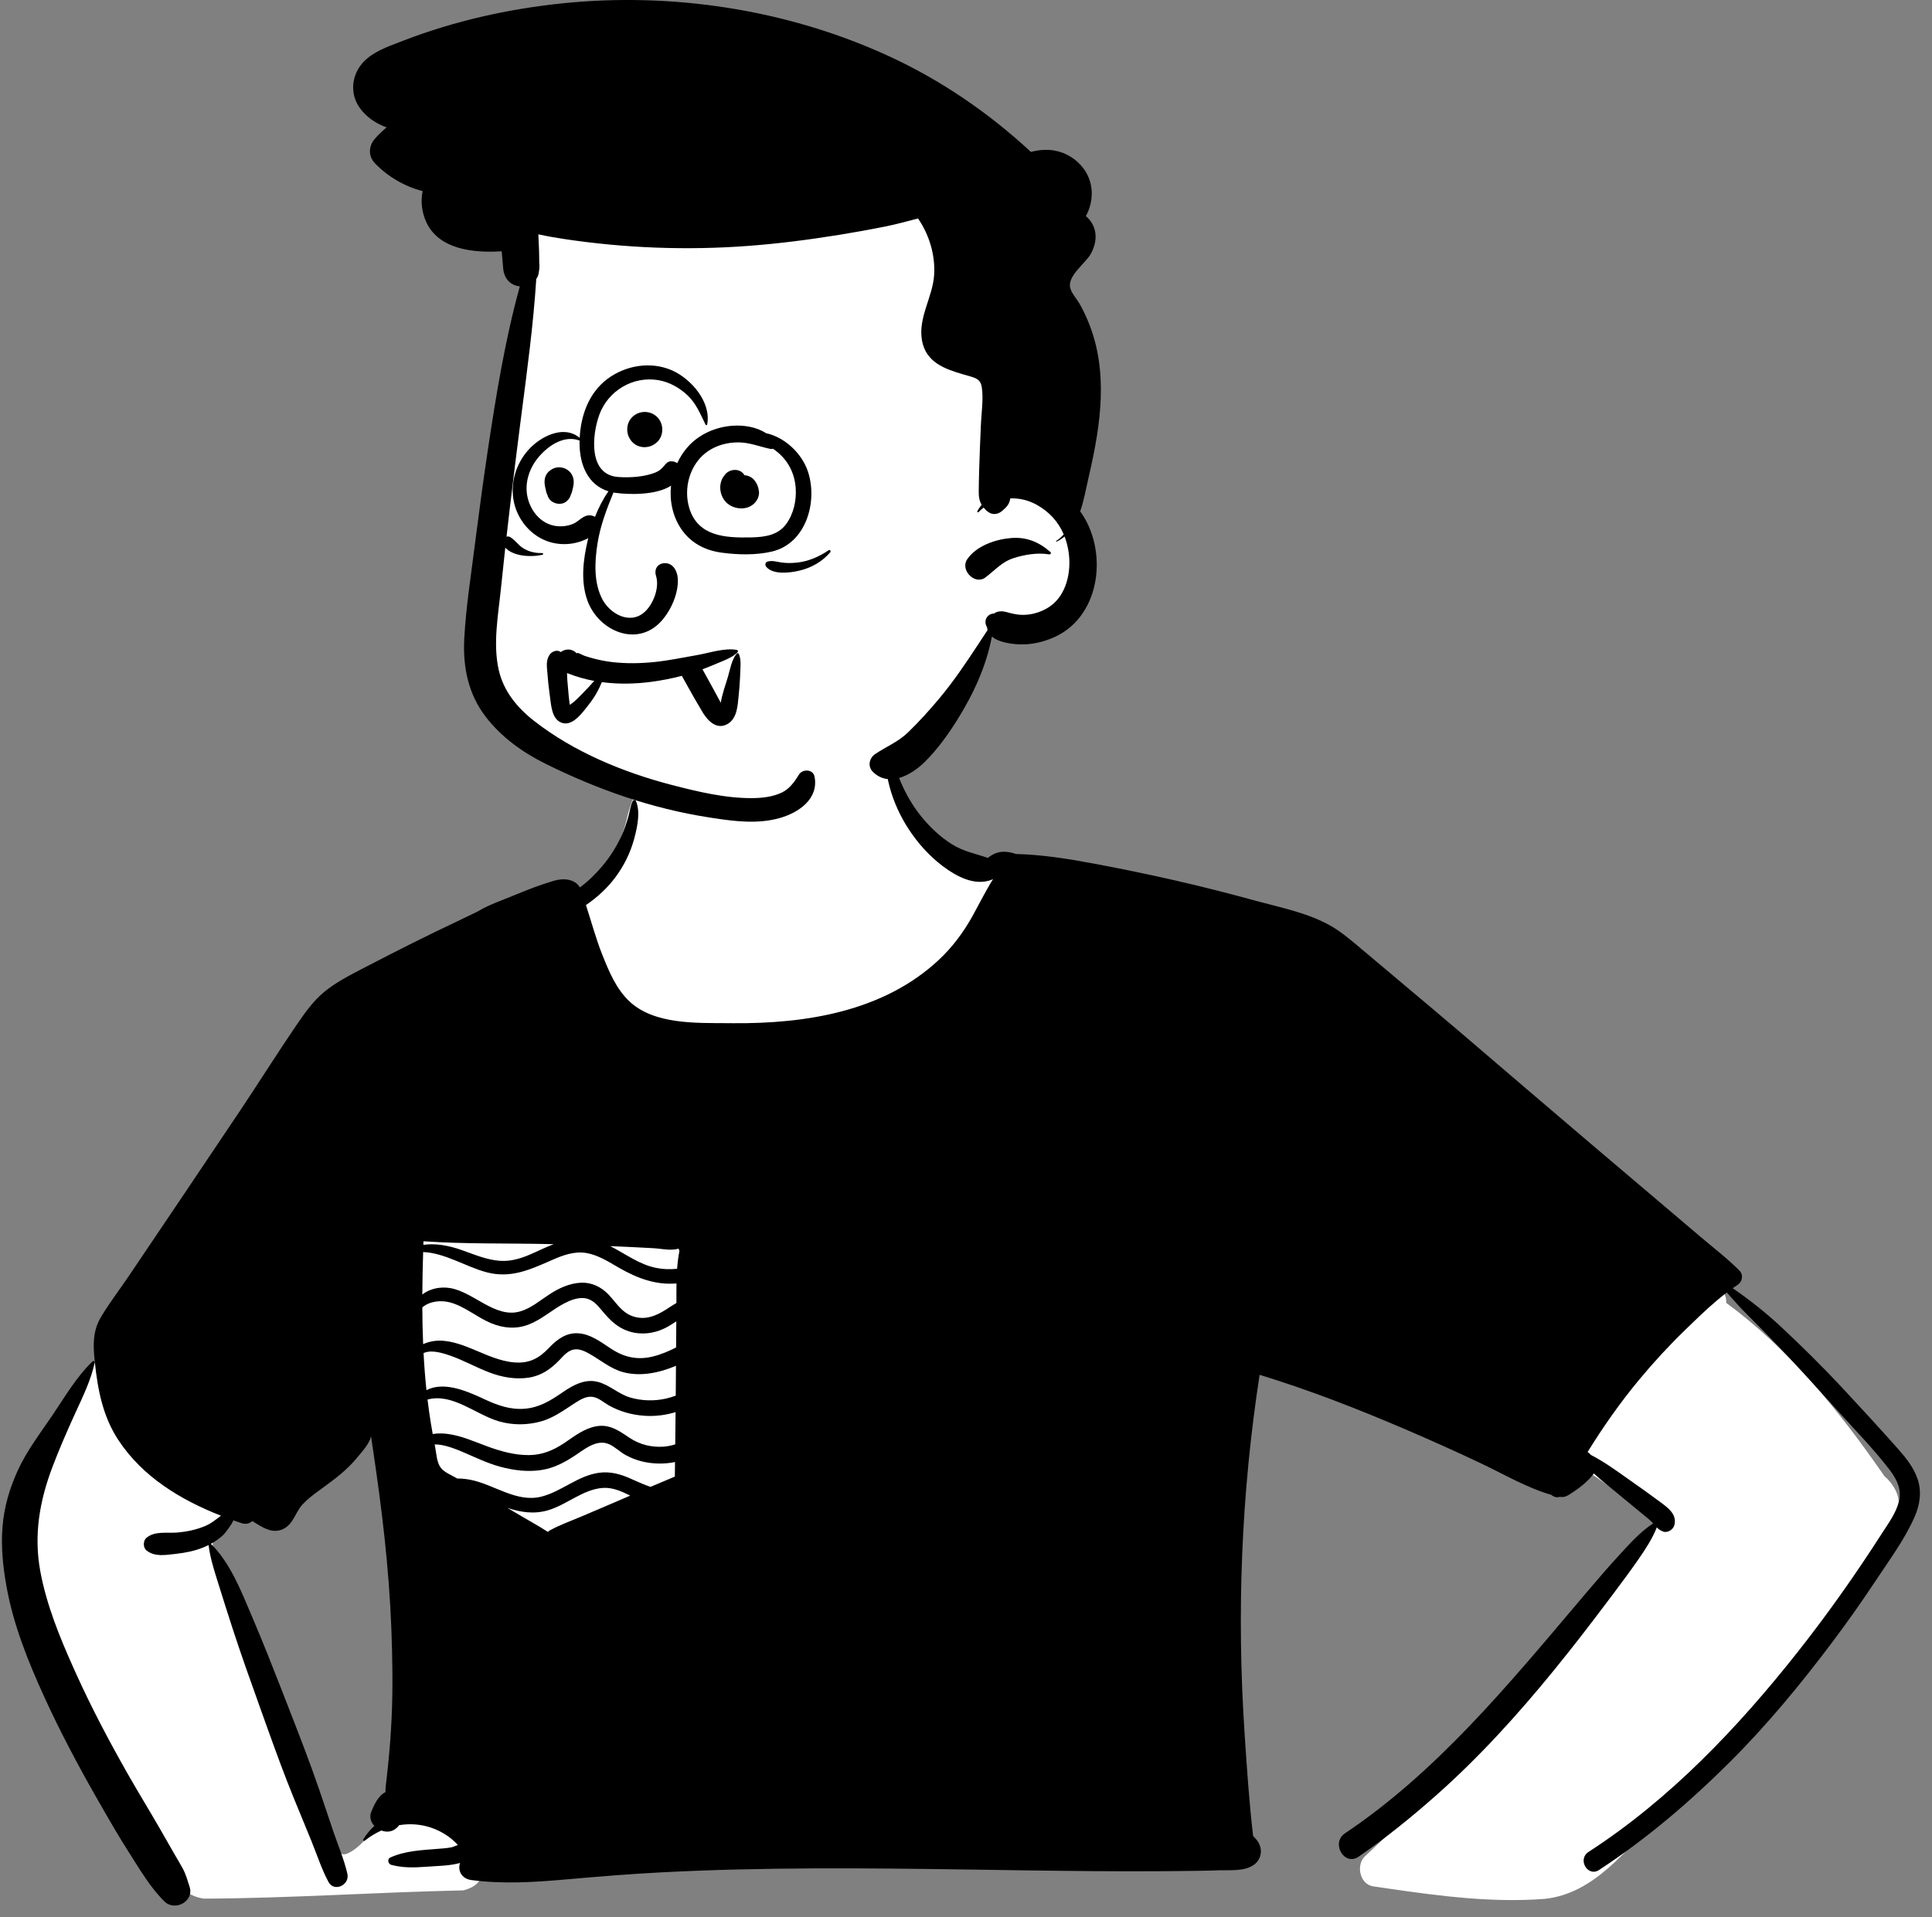 <svg width="132" height="131" viewBox="0 0 132 131" fill="none" xmlns="http://www.w3.org/2000/svg">
<rect x="0" y="0" width="132" height="131" fill="#808080" stroke="none"/>
<path fill-rule="evenodd" clip-rule="evenodd" d="M58.856 48.111C52.851 47.681 44.618 48.872 42.881 55.722C42.342 58.215 41.281 59.309 39.497 60.939C28.179 75.431 67.669 77.867 69.699 63.735C73.976 65.294 78.632 65.624 82.911 67.199C85.232 68.056 87.337 69.41 89.353 70.825C97.577 76.668 105.685 82.678 113.879 88.564C110.708 90.024 104.679 95.602 107.136 99.35C107.708 100.08 108.558 100.583 109.309 101.117L109.705 101.4C110.558 102.011 111.993 103.053 112.786 103.619L112.933 103.725C112.99 103.767 113.055 103.813 113.113 103.855C107.391 112.225 100.693 119.948 93.264 126.843C92.632 127.431 92.891 128.747 93.807 128.9L94.897 129.06C98.419 129.573 102.008 130.035 105.557 129.756C109.013 129.38 111.096 126.319 113.459 124.102C118.178 119.277 122.57 114.13 126.571 108.694L126.654 108.579C127.899 106.877 129.552 105.137 129.673 102.939C129.894 102.278 129.313 101.331 128.755 100.881L128.565 100.606C125.573 96.301 122.187 92.15 117.945 89.033C117.96 88.568 117.746 88.08 117.321 87.772L99.591 74.937C95.017 71.787 90.765 68.086 85.807 65.543C80.737 63.101 75.015 63.005 69.819 60.967C69.709 59.498 66.622 59.123 66.719 59.35C63.462 57.383 61.785 55.043 61.268 52.892C60.751 50.741 61.394 48.78 58.856 48.111ZM15.013 94.193C9.531 85.941 4.305 95.072 2.023 100.574C-0.674 108.105 4.911 117.368 8.518 123.86C9.847 125.663 11.594 129.466 13.936 129.742C19.837 129.718 25.746 129.302 31.65 129.178C35.462 128.232 30.113 122.501 26.419 124.594C25.299 125.013 24.74 126.285 23.648 126.693C23.25 126.778 23.223 126.6 23.061 126.204L23.038 126.148C22.75 125.463 22.47 124.774 22.186 124.086C19.782 118.164 17.241 112.295 14.714 106.428C14.175 105.154 14.932 104.104 15.916 103.346C16.669 102.726 19.909 101.211 16.857 101.877C18.032 99.148 16.62 96.379 15.013 94.193ZM28.624 82.897C28.096 82.831 27.418 83.363 27.337 83.879C26.663 88.152 27.413 92.377 28.313 96.557L28.478 97.322C28.81 98.847 29.181 100.402 30.008 101.738C30.852 103.102 32.129 104.129 33.596 104.754C38.299 106.629 44.149 104.775 47.609 101.269C49.822 98.236 47.876 94.426 47.505 91.101C47.856 90.206 47.985 89.169 48.188 88.246L48.213 88.136L49.002 84.69C49.176 83.93 48.623 82.89 47.713 82.995C41.37 83.722 34.959 83.69 28.624 82.897Z" fill="white"/>
<path fill-rule="evenodd" clip-rule="evenodd" d="M6.472 93.114C6.491 93.029 6.389 92.964 6.323 93.028C5.207 94.103 4.419 95.478 3.554 96.752C2.73 97.966 1.834 99.133 1.22 100.472C0.649 101.717 0.28 102.98 0.171 104.348C0.061 105.707 0.203 107.068 0.443 108.406C0.914 111.042 1.921 113.537 3.027 115.962C4.102 118.318 5.317 120.608 6.6 122.856L7.06 123.658C7.62 124.635 8.187 125.61 8.794 126.557C9.55 127.735 10.239 128.951 11.236 129.934C11.943 130.634 13.276 129.934 12.954 128.934C12.814 128.498 12.704 128.089 12.487 127.684C12.322 127.376 12.136 127.077 11.962 126.774C11.613 126.167 11.267 125.558 10.918 124.951C10.184 123.676 9.412 122.424 8.686 121.144C7.426 118.925 6.236 116.665 5.184 114.338L5.06 114.063C4.092 111.909 3.175 109.677 2.749 107.347C2.302 104.891 2.702 102.577 3.574 100.269C4.025 99.076 4.532 97.909 5.06 96.747L5.161 96.525C5.67 95.416 6.21 94.312 6.472 93.114ZM60.659 50.643C60.649 50.599 60.575 50.596 60.569 50.643C60.255 52.728 60.953 54.933 62.089 56.668C62.709 57.615 63.473 58.47 64.374 59.158L64.444 59.211C65.365 59.899 66.608 60.564 67.751 60.117C67.787 60.104 67.82 60.088 67.851 60.07C67.723 60.27 67.604 60.479 67.483 60.688C67.124 61.312 66.802 61.958 66.451 62.587C65.825 63.712 65.078 64.719 64.134 65.6C60.362 69.123 55.064 69.96 50.089 69.92L49.737 69.917C47.552 69.902 44.694 70.013 43.007 68.431C42.1 67.581 41.601 66.373 41.15 65.239C40.707 64.127 40.404 62.979 40.035 61.848C40.804 61.321 41.509 60.677 42.063 59.925C42.641 59.141 43.077 58.259 43.329 57.317L43.366 57.176C43.561 56.425 43.757 55.432 43.443 54.723C43.407 54.641 43.273 54.647 43.235 54.723C43.066 55.062 43.034 55.445 42.93 55.808C42.809 56.23 42.672 56.65 42.492 57.049C42.144 57.824 41.684 58.561 41.132 59.206C40.677 59.74 40.183 60.23 39.619 60.642C39.287 60.068 38.515 59.991 37.87 60.18C37.004 60.433 36.15 60.758 35.316 61.101L35.149 61.17C34.324 61.512 33.392 61.827 32.619 62.294C32.15 62.518 31.701 62.743 31.277 62.942C29.169 63.933 27.093 64.984 25.025 66.056L24.582 66.285C23.716 66.737 22.858 67.192 22.104 67.822C21.338 68.462 20.742 69.338 20.183 70.158C18.903 72.035 17.698 73.965 16.433 75.852C13.879 79.659 11.325 83.466 8.756 87.263C8.135 88.183 7.435 89.08 6.877 90.038C6.343 90.954 6.358 91.894 6.462 92.917L6.481 93.104C6.681 94.98 7.024 96.78 8.076 98.388C9.731 100.917 12.339 102.491 15.098 103.575C14.761 103.826 14.444 104.096 14.043 104.269C13.425 104.533 12.765 104.67 12.097 104.725C11.384 104.782 10.581 104.604 10.003 105.088C9.772 105.282 9.765 105.748 10.003 105.942C10.558 106.395 11.276 106.265 11.953 106.189L11.993 106.185C12.621 106.115 13.24 105.999 13.83 105.768C13.975 105.711 14.12 105.647 14.26 105.577C14.255 105.589 14.253 105.604 14.255 105.619C14.356 106.391 14.574 107.12 14.805 107.857L14.951 108.324C15.249 109.278 15.549 110.23 15.858 111.182C16.446 112.993 17.086 114.788 17.729 116.58L18.283 118.127C18.853 119.714 19.43 121.298 20.067 122.859C20.461 123.821 20.857 124.784 21.253 125.746C21.639 126.686 21.96 127.7 22.439 128.595C22.833 129.331 23.907 128.804 23.735 128.047C23.509 127.054 23.082 126.069 22.757 125.102C22.425 124.122 22.101 123.14 21.764 122.161C21.178 120.461 20.529 118.784 19.877 117.108L19.231 115.447C18.596 113.819 17.955 112.193 17.269 110.586L17.194 110.41C16.482 108.73 15.746 106.84 14.452 105.538C14.435 105.52 14.412 105.511 14.388 105.508C14.706 105.336 15.004 105.127 15.266 104.879L15.278 104.866C15.382 104.757 15.81 104.216 15.947 103.893C16.127 103.957 16.305 104.018 16.485 104.078C16.797 104.184 17.055 104.108 17.238 103.941L17.585 104.156C17.957 104.383 18.356 104.598 18.767 104.609C19.284 104.623 19.69 104.337 19.966 103.916C20.215 103.54 20.363 103.134 20.677 102.797C20.986 102.465 21.344 102.186 21.71 101.919L22.141 101.605C22.932 101.028 23.698 100.444 24.335 99.682C24.655 99.296 25.084 98.84 25.278 98.377C25.316 98.288 25.34 98.204 25.344 98.122C25.387 98.411 25.431 98.701 25.474 98.99C26.085 103.055 26.579 107.149 26.737 111.26C26.814 113.288 26.849 115.318 26.758 117.346C26.713 118.36 26.639 119.372 26.538 120.382C26.487 120.888 26.434 121.393 26.373 121.897L26.359 122.014C26.341 122.168 26.329 122.317 26.343 122.459C25.85 122.702 25.567 123.315 25.37 123.795C25.22 124.16 25.337 124.515 25.578 124.771C25.29 125.034 25.032 125.343 24.816 125.697C24.773 125.769 24.866 125.825 24.922 125.78C25.277 125.498 25.659 125.266 26.057 125.088C26.267 125.167 26.495 125.189 26.705 125.13C26.934 125.068 27.131 124.915 27.273 124.722C28.404 124.536 29.581 124.763 30.599 125.472C30.811 125.62 31.002 125.787 31.184 125.968C31.216 125.999 31.248 126.04 31.281 126.079L31.059 126.164C30.966 126.199 30.891 126.226 30.862 126.232C30.668 126.272 30.471 126.293 30.274 126.31L29.979 126.334C28.845 126.428 27.715 126.459 26.661 126.934C26.439 127.034 26.516 127.375 26.726 127.432C27.495 127.641 28.259 127.625 29.043 127.569L29.211 127.557C29.94 127.501 30.722 127.504 31.433 127.303C31.263 127.768 31.494 128.376 32.205 128.472C34.34 128.756 36.487 128.622 38.624 128.433C40.782 128.243 42.939 128.063 45.102 127.95C52.1 127.582 59.109 127.652 66.113 127.752L70.072 127.81C73.228 127.854 76.385 127.889 79.542 127.865L81.019 127.851C81.644 127.845 82.269 127.837 82.892 127.819L83.266 127.806C84.01 127.78 84.993 127.892 85.639 127.451C86.172 127.089 86.291 126.424 85.969 125.887C85.876 125.733 85.749 125.595 85.616 125.461C85.343 123.126 85.189 120.781 85.033 118.436C84.489 110.231 84.806 102.069 86.061 93.947C89.428 94.976 92.743 96.267 95.973 97.652C97.72 98.401 99.458 99.178 101.176 99.993C102.744 100.737 104.319 101.668 105.995 102.152C106.147 102.287 106.36 102.351 106.549 102.291L106.573 102.283H106.574C106.747 102.323 106.938 102.298 107.126 102.185C107.164 102.162 107.202 102.139 107.24 102.115L107.297 102.079C107.887 101.707 108.48 101.249 108.898 100.689C109.405 101.16 109.95 101.591 110.486 102.027C111.068 102.502 111.648 102.979 112.223 103.46C112.451 103.652 112.703 103.834 112.905 104.055L112.934 104.087C112.939 104.093 112.943 104.098 112.947 104.103C112.075 104.667 111.312 105.524 110.628 106.269C109.894 107.068 109.185 107.892 108.482 108.72L107.801 109.523C102.988 115.209 98.125 121.101 91.893 125.28C90.909 125.941 91.847 127.55 92.826 126.875C94.677 125.6 96.428 124.183 98.111 122.693C101.059 120.083 103.711 117.155 106.195 114.104C107.452 112.56 108.672 110.978 109.867 109.386L110.273 108.846C110.813 108.125 111.351 107.403 111.866 106.664L111.974 106.509C112.425 105.857 112.906 105.125 113.197 104.374C113.309 104.487 113.435 104.582 113.62 104.654C113.935 104.777 114.323 104.519 114.4 104.211C114.588 103.464 113.939 103.019 113.411 102.623C112.769 102.144 112.116 101.681 111.461 101.221L111.227 101.056C110.408 100.475 109.585 99.879 108.693 99.42C108.666 99.384 108.634 99.35 108.597 99.321C108.554 99.287 108.513 99.255 108.47 99.223C109.536 97.494 110.704 95.832 112.008 94.262C112.989 93.081 114.029 91.954 115.131 90.886L115.626 90.406C116.374 89.683 117.152 88.95 117.983 88.322L118.243 88.617C118.59 89.009 118.94 89.399 119.311 89.768C120.041 90.494 120.76 91.234 121.477 91.974C122.666 93.205 123.816 94.474 124.961 95.745L125.534 96.381C126.727 97.705 128.005 99.005 129.09 100.421L129.144 100.492C129.617 101.127 129.954 101.83 129.734 102.638C129.522 103.416 129.017 104.105 128.582 104.777L128.539 104.844C126.763 107.612 124.86 110.309 122.822 112.89C118.74 118.06 114.084 122.959 108.528 126.554C107.758 127.052 108.478 128.29 109.249 127.786C112.494 125.665 115.474 123.116 118.216 120.38C120.734 117.868 123.015 115.103 125.152 112.264C126.194 110.879 127.193 109.465 128.15 108.02C129.077 106.617 130.151 105.174 130.823 103.626C131.176 102.812 131.306 101.931 131.017 101.073C130.752 100.285 130.228 99.631 129.684 99.015L129.633 98.957C128.38 97.55 127.105 96.159 125.819 94.782C124.529 93.4 123.179 92.068 121.801 90.775C120.719 89.757 119.591 88.86 118.384 88.029C118.493 87.952 118.601 87.878 118.712 87.806C119.049 87.587 119.134 87.118 118.839 86.82C118.032 86.005 117.102 85.296 116.226 84.554C115.404 83.856 114.581 83.158 113.759 82.459C112.084 81.039 110.41 79.618 108.736 78.198C105.728 75.646 102.738 73.076 99.74 70.513C98.49 69.445 97.229 68.39 95.971 67.332L93.735 65.45L92.642 64.531C92.082 64.062 91.51 63.598 90.873 63.24C89.374 62.398 87.572 62.033 85.92 61.587L85.811 61.557C83.958 61.05 82.096 60.573 80.223 60.148C78.349 59.722 76.466 59.335 74.576 58.984C72.877 58.668 71.137 58.398 69.405 58.357C68.975 58.194 68.436 58.137 68.013 58.311C67.838 58.384 67.656 58.49 67.493 58.625C66.646 58.327 65.81 58.185 65.019 57.681C64.228 57.178 63.529 56.518 62.94 55.79C61.724 54.283 61.087 52.502 60.659 50.643ZM41.184 101.676C41.855 101.629 42.46 101.906 43.059 102.202C42.721 102.349 42.383 102.494 42.045 102.639L39.796 103.599C39.053 103.916 38.266 104.192 37.56 104.582C37.509 104.61 37.469 104.644 37.439 104.683C36.705 104.213 35.928 103.793 35.184 103.346C35.013 103.244 34.842 103.143 34.671 103.041C35.557 103.337 36.466 103.486 37.429 103.207C38.712 102.837 39.827 101.771 41.184 101.676ZM39.344 99.423L39.464 99.341C40.116 98.894 40.893 98.32 41.684 98.721C42.057 98.91 42.362 99.216 42.729 99.42C43.099 99.626 43.505 99.784 43.917 99.879C44.601 100.037 45.384 100.06 46.119 99.908L46.108 100.902C45.552 101.132 44.999 101.367 44.446 101.604C44.087 101.481 43.742 101.334 43.379 101.172L43.133 101.062C42.434 100.747 41.728 100.537 40.954 100.637C39.498 100.824 38.398 101.906 37.006 102.267C35.299 102.71 33.759 101.436 32.146 101.122C31.88 101.069 31.606 101.038 31.334 101.034L31.243 101.033L31.202 101.01C30.855 100.806 30.336 100.611 30.094 100.268C29.831 99.897 29.809 99.274 29.723 98.837C29.714 98.794 29.705 98.749 29.697 98.705C29.849 98.705 30.004 98.713 30.16 98.742C30.653 98.833 31.116 99.008 31.575 99.203C32.443 99.571 33.291 99.991 34.204 100.236C35.098 100.476 36.033 100.591 36.954 100.458C37.853 100.328 38.599 99.922 39.344 99.423ZM39.203 95.927L39.338 95.84C39.694 95.613 40.102 95.378 40.538 95.462C40.927 95.537 41.262 95.847 41.601 96.038C42.345 96.458 43.18 96.688 44.032 96.746C44.74 96.794 45.476 96.708 46.157 96.497L46.134 98.699C45.884 98.778 45.626 98.835 45.354 98.855C44.528 98.917 43.722 98.719 43.029 98.263L42.679 98.03C42.079 97.636 41.516 97.323 40.722 97.467C39.937 97.61 39.278 98.114 38.635 98.553L38.53 98.624C37.792 99.111 37.044 99.426 36.139 99.433C35.162 99.441 34.196 99.169 33.286 98.834C32.383 98.503 31.525 98.105 30.559 97.983C30.263 97.946 29.903 97.935 29.564 97.993C29.519 97.743 29.477 97.495 29.436 97.245C29.349 96.709 29.274 96.174 29.209 95.637C30.923 95.176 32.505 96.669 34.097 97.129C35.02 97.395 36.025 97.392 36.949 97.134C37.803 96.896 38.474 96.401 39.203 95.927ZM39.199 92.22C39.565 92.15 39.927 92.319 40.238 92.492C41.031 92.932 41.716 93.545 42.615 93.776C43.771 94.074 45.036 93.818 46.184 93.331C46.18 94.01 46.174 94.69 46.169 95.37C45.953 95.452 45.731 95.518 45.505 95.57C44.701 95.754 43.85 95.729 43.058 95.498C42.251 95.261 41.633 94.623 40.823 94.424C39.996 94.219 39.216 94.617 38.549 95.069L38.348 95.206C37.586 95.724 36.847 96.173 35.893 96.261C34.885 96.354 34.008 96.038 33.107 95.62L32.898 95.522C31.757 94.998 30.276 94.402 29.137 94.998C29.048 94.152 28.983 93.305 28.939 92.458C29.096 92.399 29.258 92.357 29.445 92.356C29.892 92.354 30.361 92.495 30.777 92.641C31.687 92.963 32.534 93.442 33.435 93.785C34.289 94.112 35.235 94.283 36.146 94.136C36.99 94.001 37.623 93.559 38.206 92.955L38.291 92.865C38.547 92.593 38.821 92.294 39.199 92.22ZM38.531 89.077C38.953 88.855 39.467 88.647 39.955 88.712C40.42 88.774 40.731 89.09 41.017 89.427L41.173 89.612C41.685 90.219 42.19 90.73 42.981 90.98C43.8 91.237 44.669 91.136 45.431 90.759C45.702 90.625 45.954 90.458 46.207 90.293L46.193 92.079C45.687 92.331 45.173 92.558 44.607 92.696C43.564 92.95 42.678 92.762 41.786 92.187L41.692 92.126C41.02 91.684 40.331 91.159 39.502 91.109C38.692 91.061 38.084 91.51 37.55 92.06L37.488 92.125C36.815 92.835 36.136 93.181 35.135 93.099C34.165 93.02 33.257 92.591 32.369 92.222L32.288 92.189C31.476 91.855 30.539 91.511 29.647 91.639C29.433 91.669 29.157 91.735 28.91 91.851C28.874 91.015 28.858 90.179 28.854 89.342C29.361 88.902 30.15 88.829 30.785 89.009C31.779 89.291 32.593 90.019 33.542 90.414C34.383 90.765 35.261 90.843 36.119 90.511C37.006 90.169 37.701 89.516 38.531 89.077ZM28.91 85.559C30.395 85.611 31.848 86.577 33.266 86.945C34.85 87.357 36.143 86.796 37.554 86.174L37.736 86.094C38.461 85.775 39.238 85.49 40.041 85.62C40.823 85.748 41.515 86.181 42.188 86.573L42.316 86.647C43.542 87.345 44.79 87.823 46.22 87.703C46.212 88.153 46.216 88.6 46.215 89.039C45.98 89.174 45.753 89.326 45.539 89.465L45.461 89.514C44.779 89.94 44.076 90.221 43.263 89.957C42.477 89.702 42.108 89.018 41.569 88.455C41.073 87.938 40.426 87.623 39.701 87.653C38.921 87.684 38.183 88.028 37.538 88.448C36.894 88.868 36.27 89.411 35.516 89.621C33.824 90.092 32.374 88.301 30.774 88.023C30.102 87.905 29.361 88.054 28.854 88.459C28.86 87.494 28.881 86.527 28.91 85.559ZM41.694 85.154C41.903 85.162 42.113 85.171 42.322 85.18C43.096 85.213 43.871 85.251 44.645 85.295C45.181 85.324 45.841 85.489 46.367 85.325C46.38 85.379 46.398 85.431 46.422 85.481C46.342 85.877 46.293 86.287 46.263 86.701C45.777 86.754 45.283 86.736 44.804 86.636C43.655 86.398 42.721 85.672 41.694 85.154ZM28.933 84.822C31.761 85.016 34.611 84.949 37.444 85.011L37.783 85.019C37.797 85.019 37.81 85.02 37.824 85.02C37.499 85.146 37.177 85.29 36.855 85.437L36.534 85.584C35.776 85.933 35.003 86.219 34.154 86.157C33.244 86.091 32.386 85.72 31.536 85.419C30.724 85.133 29.79 84.94 28.925 85.066C28.927 84.984 28.929 84.903 28.933 84.822Z" fill="black"/>
<path fill-rule="evenodd" clip-rule="evenodd" d="M36.331 19.395C36.763 16.779 35.345 16.237 36.331 13.751C38.523 9.144 44.495 9.342 48.878 8.988C53.767 8.801 58.715 9.446 63.221 11.406C64.298 11.875 65.333 12.425 66.326 13.051C67.184 13.592 67.066 14.62 66.525 15.181C70.427 20.709 68.195 28.129 71.309 33.948C71.884 34.988 72.645 35.921 73.145 37.003C73.905 38.648 73.953 41.006 72.23 42.098C69.803 43.401 68.448 40.821 67.256 44.562C61.299 57.605 49.324 58.339 37.955 51.539C36.972 50.992 35.968 50.373 35.225 49.513C33.539 47.615 33.738 44.946 33.7 42.576C33.68 41.187 33.676 39.798 33.69 38.409C33.743 32.782 35.607 24.976 36.331 19.395Z" fill="white"/>
<path fill-rule="evenodd" clip-rule="evenodd" d="M60.545 3.752C53.681 0.637 45.896 -0.544 38.408 0.23C34.712 0.612 31.065 1.431 27.595 2.762L27.29 2.88C26.433 3.21 25.51 3.537 24.859 4.209C24.101 4.989 23.889 6.169 24.43 7.133C24.851 7.882 25.608 8.419 26.415 8.706C26.13 8.939 25.86 9.199 25.608 9.489C25.181 9.975 25.149 10.668 25.608 11.147C26.492 12.071 27.639 12.739 28.875 13.059C28.736 13.73 28.811 14.473 29.108 15.141C29.963 17.06 32.369 17.288 34.221 17.174L34.277 17.171L34.38 18.35C34.435 18.978 34.811 19.465 35.449 19.561C35.471 19.565 35.494 19.567 35.516 19.569C34.507 23.221 33.897 26.987 33.334 30.73C33.039 32.684 32.776 34.642 32.524 36.602L32.44 37.255C32.172 39.368 31.836 41.502 31.72 43.631C31.616 45.562 31.984 47.406 33.173 48.965C34.241 50.362 35.697 51.409 37.263 52.186C40.801 53.943 44.525 55.251 48.438 55.857L48.698 55.898C50.209 56.128 51.765 56.323 53.259 55.904C54.572 55.537 55.949 54.59 55.652 53.068C55.552 52.554 54.834 52.532 54.588 52.929L54.531 53.021C54.236 53.489 53.912 53.925 53.397 54.167C52.794 54.451 52.094 54.531 51.435 54.538C49.594 54.56 47.676 54.101 45.904 53.641C42.593 52.781 39.193 51.379 36.481 49.255C35.327 48.352 34.4 47.224 34.073 45.772C33.669 43.981 34.041 42.024 34.224 40.225C34.602 36.512 35.052 32.806 35.526 29.104L35.621 28.364C36.021 25.269 36.44 22.174 36.64 19.061C36.723 18.948 36.779 18.819 36.801 18.678L36.832 18.475C36.859 18.302 36.864 18.143 36.845 17.996C36.843 17.434 36.828 16.875 36.795 16.313C36.79 16.212 36.785 16.112 36.782 16.012C37.366 16.141 37.955 16.245 38.546 16.333C42.7 16.959 46.92 17.116 51.108 16.805C53.198 16.649 55.271 16.381 57.339 16.047C58.391 15.877 59.44 15.688 60.485 15.478C61.24 15.327 61.98 15.122 62.723 14.929C63.49 16.046 63.904 17.419 63.824 18.769C63.733 20.308 62.708 21.704 62.995 23.277C63.265 24.75 64.526 25.206 65.771 25.571L66.3 25.724C66.708 25.843 67.003 25.958 67.077 26.447C67.204 27.288 67.048 28.234 67.016 29.08C66.976 30.079 66.925 31.079 66.901 32.079C66.889 32.596 66.869 33.116 66.87 33.633C66.871 34.001 66.926 34.251 67.068 34.489C66.958 34.626 66.86 34.775 66.773 34.933C66.745 34.985 66.814 35.039 66.855 34.997C66.966 34.882 67.084 34.778 67.208 34.684C67.271 34.762 67.343 34.84 67.429 34.924L67.435 34.915C67.702 35.181 68.125 35.206 68.455 34.924L68.542 34.849C68.783 34.637 68.949 34.461 69.017 34.11C69.02 34.092 69.023 34.074 69.026 34.056C69.64 34.035 70.265 34.181 70.817 34.486C71.694 34.971 72.311 35.662 72.675 36.515C72.53 36.685 72.36 36.838 72.162 36.965C72.134 36.984 72.158 37.026 72.189 37.011C72.391 36.916 72.573 36.798 72.735 36.661C72.866 36.997 72.957 37.357 73.013 37.739C73.21 39.087 72.859 40.734 71.641 41.502C71.114 41.835 70.512 42.015 69.887 42.017C69.583 42.018 69.32 41.967 69.025 41.894C68.824 41.845 68.625 41.773 68.416 41.773C68.237 41.773 68.071 41.818 67.918 41.907L67.96 41.911C68.064 41.921 68.044 41.925 67.9 41.925C67.452 41.944 67.196 42.399 67.402 42.794L67.429 42.855C67.434 42.868 67.439 42.878 67.443 42.886L67.459 42.991C67.461 43.001 67.463 43.011 67.464 43.022L67.471 43.043C67.472 43.046 67.473 43.05 67.474 43.053L66.803 44.077C65.98 45.33 65.138 46.578 64.18 47.723C63.509 48.526 62.797 49.313 62.045 50.042C61.369 50.697 60.559 51.013 59.793 51.528C59.385 51.801 59.265 52.373 59.636 52.741C60.727 53.824 62.27 52.964 63.164 52.084C64.01 51.25 64.741 50.247 65.371 49.242C66.49 47.457 67.379 45.558 67.769 43.496C67.931 43.645 68.138 43.738 68.347 43.811C68.767 43.956 69.229 44.017 69.672 44.033C70.522 44.061 71.373 43.855 72.137 43.49C75.247 42.006 75.704 37.563 73.802 34.943C74.059 34.199 74.202 33.392 74.358 32.704L74.428 32.396C75.215 28.96 75.743 25.342 74.349 21.974C74.17 21.54 73.968 21.116 73.73 20.711C73.538 20.385 73.209 20.038 73.119 19.668C72.917 18.854 74.161 17.998 74.523 17.352C74.95 16.594 75.01 15.7 74.429 15.006C74.355 14.919 74.275 14.838 74.188 14.768C74.738 13.769 74.764 12.513 74.039 11.528C73.562 10.878 72.834 10.424 72.04 10.286C71.554 10.202 70.97 10.233 70.436 10.383C67.513 7.668 64.177 5.4 60.545 3.752ZM71.771 37.726C70.991 37.037 70.129 36.676 69.066 36.767C67.997 36.859 66.71 37.301 66.082 38.218C65.586 38.943 66.597 40.005 67.324 39.461C67.987 38.965 68.429 38.405 69.252 38.139C69.99 37.9 70.905 37.747 71.678 37.883C71.763 37.898 71.848 37.793 71.771 37.726Z" fill="black"/>
<path fill-rule="evenodd" clip-rule="evenodd" d="M50.35 44.414C49.538 44.257 48.528 44.599 47.718 44.748L47.658 44.759C46.676 44.931 45.697 45.138 44.704 45.239C43.757 45.336 42.789 45.353 41.842 45.244C41.386 45.192 40.935 45.103 40.493 44.983C40.304 44.932 40.116 44.875 39.931 44.812L39.91 44.804C39.774 44.747 39.406 44.535 39.41 44.654C39.306 44.534 39.164 44.449 39.007 44.408C38.786 44.35 38.503 44.404 38.318 44.561C38.077 44.37 37.717 44.507 37.555 44.735C37.279 45.127 37.369 45.585 37.404 46.039L37.407 46.079C37.438 46.507 37.484 46.932 37.542 47.357L37.567 47.539C37.656 48.167 37.681 49.203 38.441 49.409C39.043 49.572 39.594 48.953 39.982 48.461L40.194 48.189C40.446 47.87 40.674 47.541 40.858 47.178C40.942 47.013 41.023 46.844 41.093 46.672C41.102 46.651 41.109 46.631 41.115 46.612C42.231 46.762 43.374 46.741 44.493 46.593C45.201 46.499 45.899 46.364 46.587 46.183L46.897 46.744C47.26 47.398 47.628 48.05 48.015 48.689L48.045 48.738C48.407 49.314 49.014 49.892 49.731 49.46C50.372 49.073 50.4 48.194 50.467 47.538C50.512 47.1 50.549 46.659 50.566 46.218L50.573 46.029C50.584 45.602 50.654 45.107 50.49 44.707C50.466 44.649 50.382 44.604 50.332 44.666C49.989 45.083 49.885 45.729 49.737 46.241C49.572 46.811 49.333 47.433 49.247 48.024L49.223 47.983C49.139 47.822 49.053 47.662 48.966 47.503L48.706 47.025C48.474 46.593 48.236 46.164 47.997 45.736C48.27 45.633 48.541 45.523 48.811 45.411L49.423 45.155C49.772 45.007 50.129 44.84 50.391 44.572C50.438 44.524 50.422 44.428 50.35 44.414ZM38.741 45.991C39.344 46.236 39.968 46.413 40.603 46.531C40.562 46.573 40.521 46.615 40.483 46.659C40.333 46.832 40.175 46.998 40.016 47.162L39.92 47.261C39.676 47.511 39.309 47.924 38.934 48.164L38.914 48.056C38.911 48.037 38.908 48.021 38.907 48.008L38.867 47.652C38.86 47.593 38.854 47.533 38.848 47.474C38.816 47.153 38.79 46.831 38.764 46.509C38.749 46.34 38.746 46.165 38.741 45.991ZM45.876 25.292C44.44 24.679 42.736 24.968 41.499 25.895C40.234 26.844 39.68 28.386 39.607 29.924C38.606 29.069 37.165 29.716 36.322 30.517C35.349 31.442 34.857 32.837 35.084 34.161C35.309 35.481 36.264 36.645 37.556 37.038C38.173 37.225 38.862 37.23 39.484 37.055C39.695 36.995 39.953 36.903 40.192 36.775C40.179 36.83 40.165 36.885 40.152 36.94C39.842 38.253 39.666 39.729 40.131 41.028C40.879 43.115 43.536 44.283 45.195 42.431C45.846 41.703 46.352 40.565 46.313 39.573C46.292 39.052 45.997 38.449 45.388 38.485C44.916 38.512 44.692 38.907 44.813 39.326L44.82 39.35C45.076 40.15 44.639 41.306 44.005 41.852C43.034 42.688 41.701 41.96 41.17 40.979C40.551 39.836 40.627 38.369 40.825 37.125C41.019 35.904 41.452 34.786 41.912 33.656C41.961 33.665 42.01 33.673 42.061 33.68C42.975 33.804 44.836 33.851 45.847 33.188C45.738 34.211 45.951 35.264 46.532 36.131C47.18 37.096 48.155 37.607 49.29 37.763C50.393 37.916 51.67 37.947 52.759 37.685C55.077 37.129 55.894 34.266 55.193 32.2C54.778 30.977 53.621 29.878 52.335 29.6C51.673 29.164 50.783 29.035 50.018 29.095C48.876 29.184 47.752 29.677 46.987 30.544C46.694 30.875 46.454 31.25 46.269 31.652C46.207 31.603 46.134 31.566 46.052 31.547C45.924 31.517 45.812 31.51 45.687 31.554C45.625 31.576 45.535 31.654 45.481 31.704L45.357 31.85C45.206 32.026 45.062 32.174 44.792 32.284C44.041 32.59 43.022 32.656 42.224 32.594C40.187 32.434 40.443 29.735 40.945 28.348C41.539 26.706 43.242 25.684 44.976 25.976C45.72 26.101 46.431 26.497 46.976 27.015C47.584 27.594 47.845 28.292 48.21 29.025C48.231 29.068 48.306 29.058 48.315 29.011C48.615 27.467 47.193 25.855 45.876 25.292ZM56.726 37.739C56.788 37.666 56.706 37.538 56.618 37.599C55.968 38.04 55.246 38.358 54.461 38.444C54.093 38.485 53.721 38.487 53.354 38.431C53.041 38.383 52.759 38.287 52.447 38.373C52.281 38.419 52.251 38.612 52.352 38.733C52.824 39.295 53.985 39.145 54.618 38.994C55.437 38.8 56.18 38.38 56.726 37.739ZM34.877 36.713C34.558 36.516 34.179 36.907 34.367 37.223C34.851 38.034 36.254 38.1 37.068 37.906C37.132 37.891 37.117 37.791 37.053 37.793C36.585 37.804 36.162 37.714 35.759 37.47C35.415 37.261 35.209 36.919 34.877 36.713ZM50.43 30.23L50.494 30.231C51.238 30.243 51.919 30.527 52.636 30.677C52.696 30.689 52.755 30.683 52.809 30.663C53.683 31.246 54.285 32.162 54.366 33.368C54.423 34.203 54.219 35.113 53.723 35.798C53.159 36.579 52.25 36.699 51.355 36.722L51.264 36.724C49.572 36.757 47.711 36.657 47.108 34.765C46.661 33.364 47.138 31.664 48.381 30.825C48.985 30.418 49.706 30.23 50.43 30.23ZM36.798 31.235L36.848 31.177C37.511 30.415 38.564 29.721 39.601 30.105L39.598 30.233C39.598 30.255 39.597 30.276 39.597 30.297C39.601 31.768 40.17 33.141 41.571 33.573C41.195 34.109 40.893 34.704 40.651 35.322C40.566 35.266 40.462 35.23 40.342 35.218C39.849 35.168 39.567 35.632 39.139 35.804C38.739 35.966 38.285 36.008 37.862 35.924C36.938 35.741 36.29 34.944 36.062 34.059C35.806 33.059 36.145 32.011 36.798 31.235ZM50.867 32.473C50.559 31.952 49.799 32.027 49.494 32.486L49.48 32.509L49.476 32.505C48.969 33.163 49.214 34.203 49.951 34.573C50.542 34.869 51.294 34.792 51.688 34.214C51.776 34.085 51.832 33.932 51.853 33.778C51.867 33.673 51.859 33.569 51.835 33.464L51.841 33.489C51.83 33.436 51.811 33.354 51.806 33.334C51.754 33.122 51.63 32.894 51.474 32.74C51.313 32.582 51.09 32.486 50.867 32.473ZM38.202 31.932C37.928 31.932 37.686 32.046 37.489 32.227C37.209 32.485 37.17 32.855 37.23 33.207C37.249 33.315 37.274 33.419 37.301 33.524L37.324 33.62C37.328 33.636 37.332 33.651 37.337 33.667C37.354 33.733 37.381 33.793 37.413 33.85C37.529 34.285 38.002 34.501 38.419 34.406C38.615 34.361 38.81 34.199 38.91 34.028C38.943 33.972 38.966 33.916 38.982 33.859L39.063 33.667C39.079 33.621 39.088 33.571 39.1 33.524C39.128 33.419 39.154 33.315 39.173 33.207C39.237 32.844 39.186 32.499 38.914 32.227C38.731 32.044 38.46 31.932 38.202 31.932ZM44.214 28.16C43.74 28.097 43.258 28.318 43.013 28.736C42.8 29.1 42.801 29.59 43.013 29.954L43.031 29.984C43.421 30.655 44.332 30.741 44.88 30.223L44.907 30.198C45.259 29.865 45.338 29.313 45.156 28.88C44.989 28.485 44.639 28.218 44.214 28.16Z" fill="black"/>
</svg>
